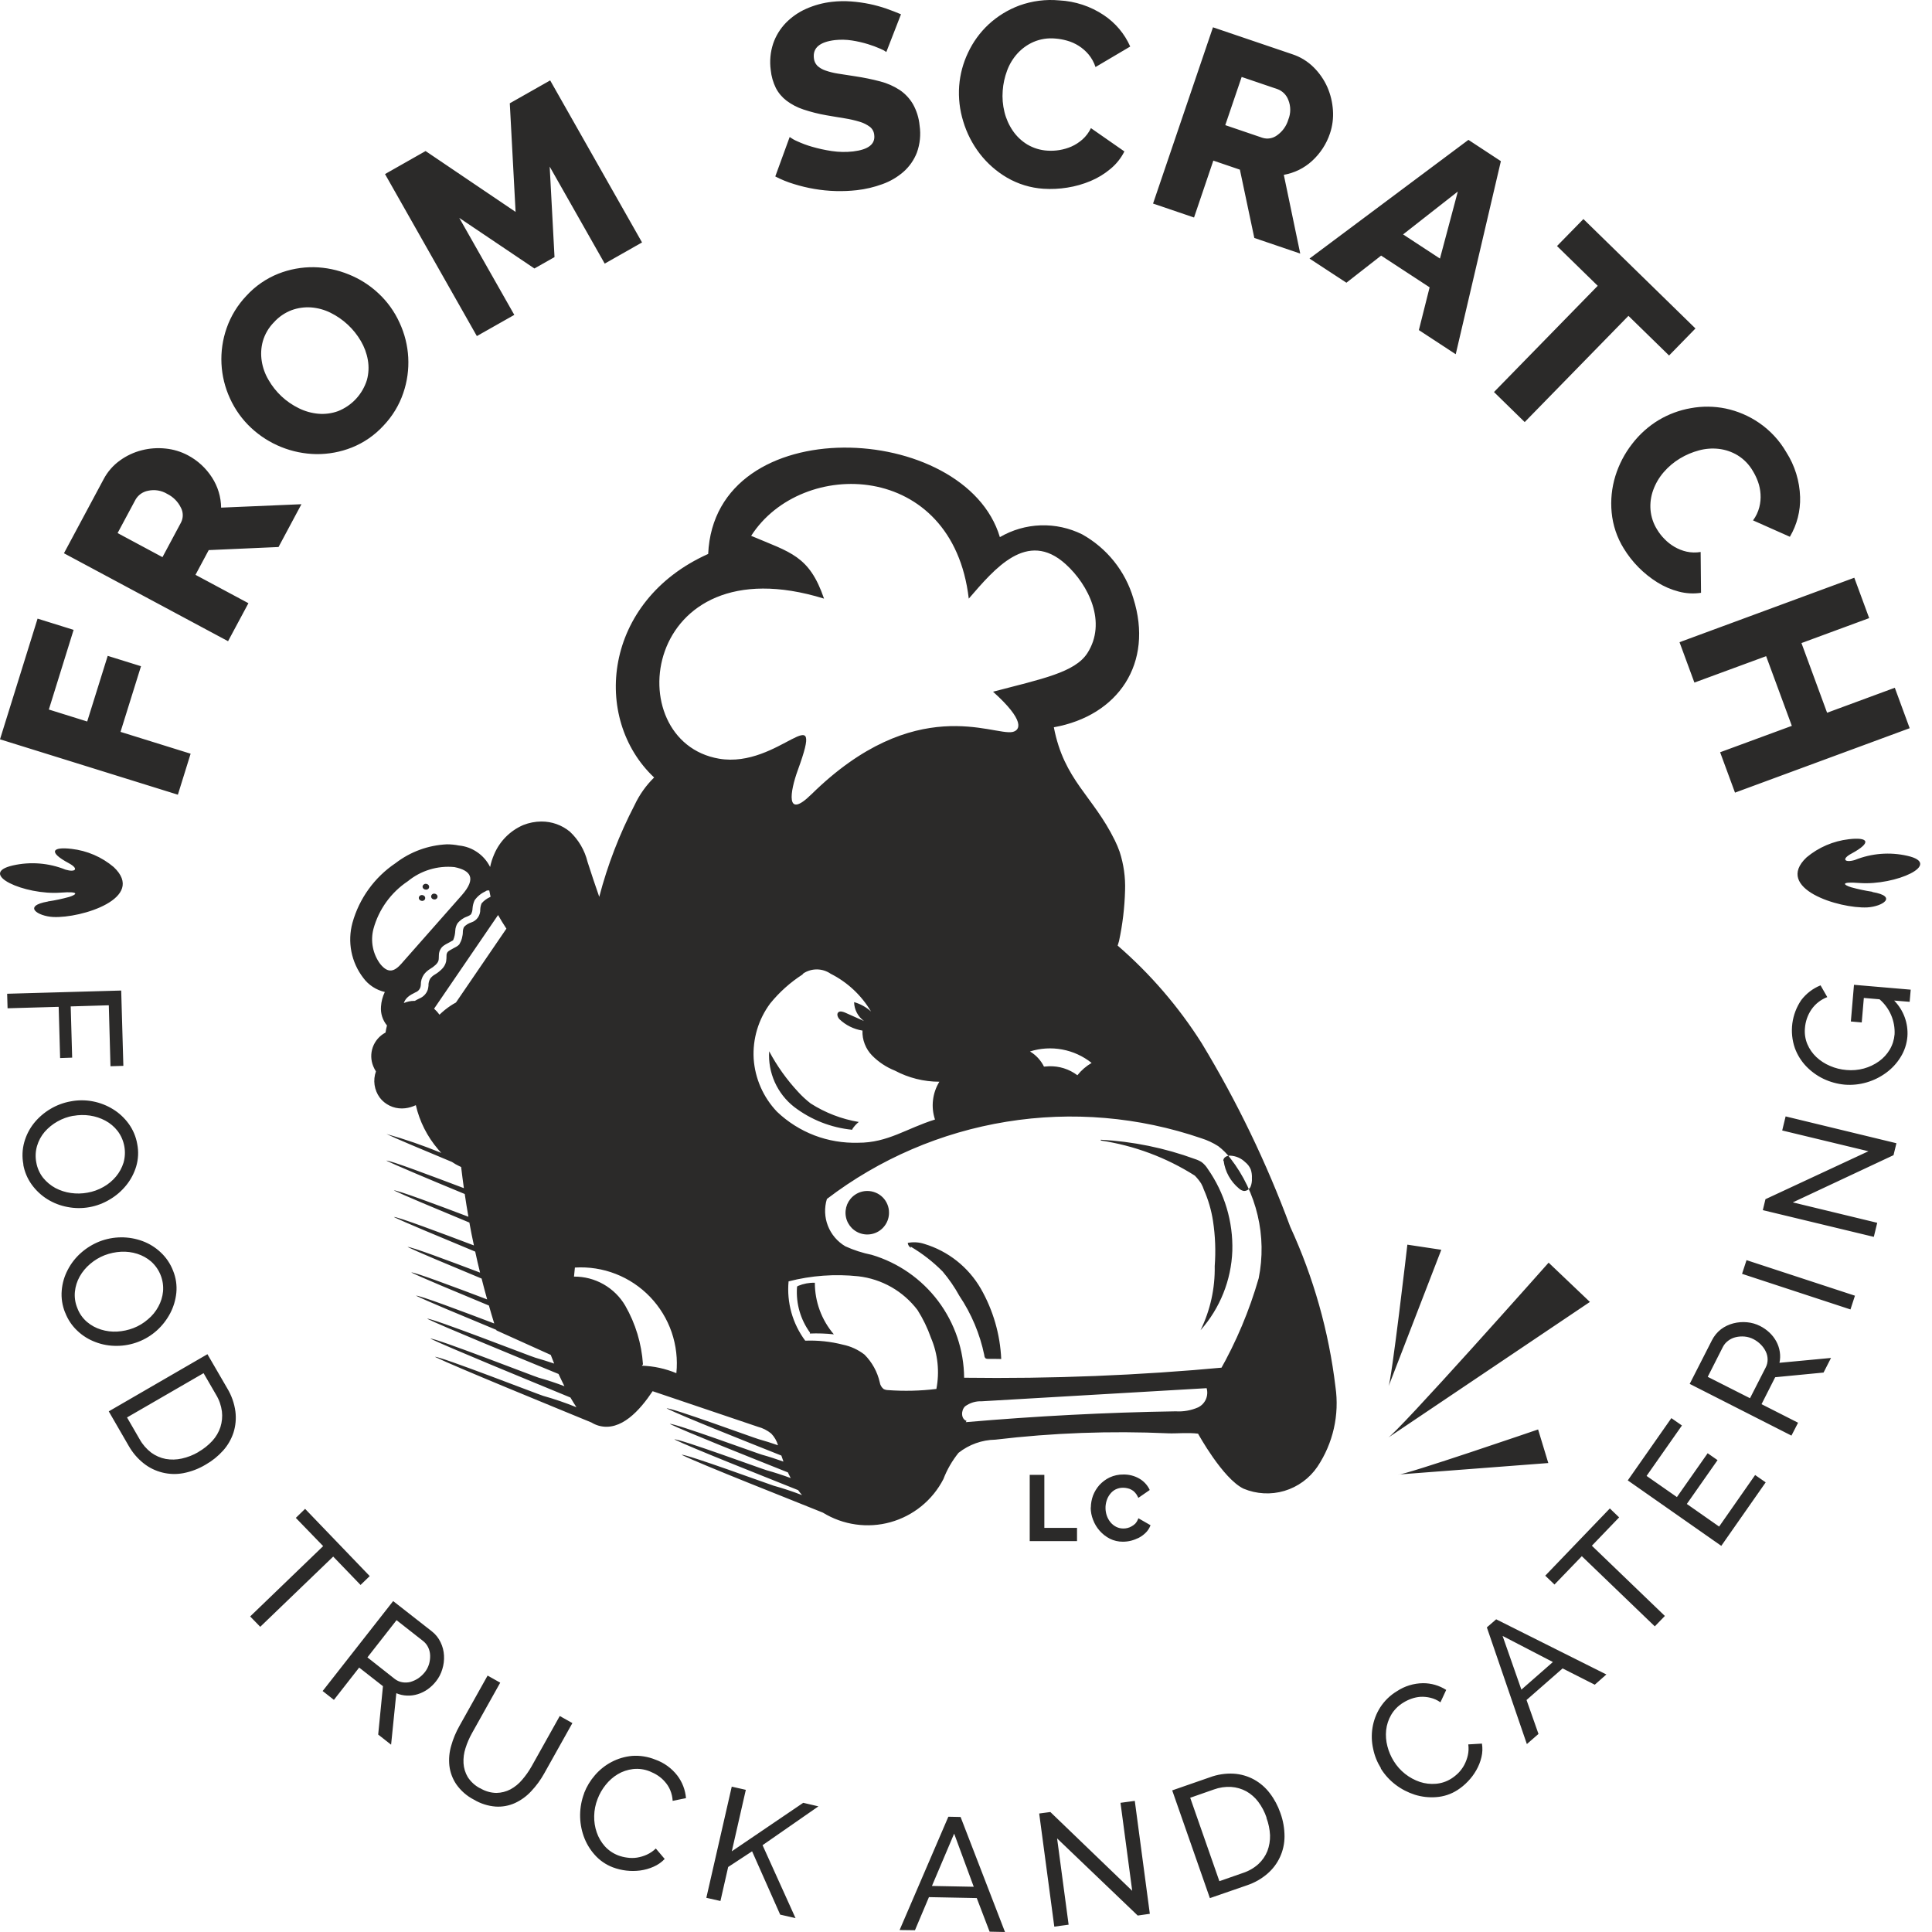 <svg width="60" height="60" viewBox="0 0 60 60" fill="none" xmlns="http://www.w3.org/2000/svg">
<path fillRule="evenodd" clipRule="evenodd" d="M20.312 24.143C18.372 22.314 18.726 18.666 21.993 17.203C22.198 12.695 29.978 13.08 31.052 16.681C31.437 16.456 31.872 16.33 32.318 16.315C32.763 16.3 33.206 16.396 33.606 16.594C34.376 17.023 34.947 17.736 35.197 18.581C35.833 20.593 34.733 22.227 32.728 22.586C33.046 24.235 33.938 24.707 34.621 26.096C34.678 26.212 34.729 26.331 34.772 26.454C34.897 26.84 34.954 27.246 34.94 27.652C34.997 27.683 34.882 27.62 34.94 27.652C34.926 28.182 34.863 28.709 34.752 29.227C34.736 29.28 34.722 29.324 34.71 29.366C35.724 30.245 36.605 31.267 37.322 32.401C38.417 34.209 39.337 36.117 40.07 38.1C40.794 39.673 41.268 41.35 41.474 43.07C41.601 43.937 41.401 44.821 40.914 45.55C40.669 45.911 40.306 46.176 39.888 46.301C39.47 46.425 39.022 46.4 38.619 46.232C37.97 45.917 37.207 44.524 37.207 44.524C36.903 44.484 36.522 44.524 36.28 44.513C34.488 44.432 32.693 44.498 30.912 44.71C30.496 44.717 30.094 44.861 29.768 45.119C29.57 45.365 29.411 45.64 29.298 45.935C29.131 46.259 28.898 46.546 28.615 46.776C28.332 47.006 28.005 47.175 27.654 47.273C27.302 47.371 26.935 47.394 26.574 47.343C26.213 47.292 25.866 47.167 25.555 46.976C24.59 46.584 21.8 45.491 21.17 45.181C21.276 45.14 23.913 46.108 24.027 46.14C24.325 46.223 24.619 46.32 24.908 46.432C24.869 46.388 24.831 46.339 24.795 46.289L24.788 46.278C23.58 45.794 21.479 44.964 20.944 44.703C21.05 44.66 23.686 45.628 23.799 45.657C24.054 45.729 24.307 45.811 24.557 45.903C24.526 45.847 24.497 45.787 24.469 45.727C23.242 45.237 21.311 44.47 20.802 44.222C20.908 44.18 23.546 45.147 23.659 45.176C23.886 45.239 24.11 45.313 24.331 45.391C24.309 45.329 24.287 45.268 24.266 45.204C23.037 44.714 21.197 43.984 20.702 43.739C20.808 43.697 23.444 44.666 23.558 44.694C23.762 44.752 23.964 44.815 24.162 44.884C24.122 44.747 24.05 44.622 23.95 44.519C23.829 44.421 23.688 44.349 23.537 44.31C22.448 43.943 21.358 43.574 20.268 43.205C19.874 43.794 19.285 44.464 18.599 44.278C18.517 44.255 18.439 44.221 18.366 44.176C17.315 43.742 14.135 42.446 13.509 42.139C13.615 42.098 16.754 43.318 16.867 43.349C17.219 43.448 17.564 43.566 17.902 43.703C17.845 43.621 17.797 43.535 17.744 43.449L17.715 43.401C16.39 42.855 13.909 41.837 13.367 41.573C13.473 41.531 16.612 42.754 16.726 42.785C16.997 42.861 17.266 42.949 17.529 43.05C17.465 42.924 17.406 42.797 17.346 42.67C15.95 42.096 13.733 41.185 13.266 40.955C13.372 40.911 16.511 42.135 16.624 42.164C16.821 42.221 17.016 42.282 17.21 42.347C17.173 42.258 17.138 42.169 17.104 42.078L15.418 41.317L15.413 41.3C14.315 40.845 13.233 40.394 12.92 40.239C12.992 40.212 14.379 40.733 15.349 41.102C15.292 40.916 15.235 40.731 15.184 40.545C14.111 40.1 13.075 39.667 12.772 39.517C12.842 39.492 14.165 39.989 15.129 40.354C15.068 40.135 15.011 39.922 14.957 39.707C13.927 39.279 12.951 38.87 12.659 38.727C12.726 38.7 13.958 39.161 14.909 39.522C14.856 39.305 14.803 39.086 14.758 38.87C13.645 38.409 12.545 37.949 12.231 37.796C12.305 37.767 13.747 38.31 14.718 38.678C14.664 38.44 14.621 38.205 14.577 37.968C13.529 37.534 12.529 37.114 12.233 36.97C12.3 36.943 13.586 37.422 14.547 37.787C14.505 37.552 14.468 37.318 14.433 37.081C13.353 36.635 12.305 36.194 12 36.045C12.072 36.017 13.437 36.533 14.406 36.899C14.375 36.68 14.348 36.462 14.321 36.243L14.307 36.236L14.287 36.226L14.275 36.22L14.262 36.215C14.184 36.178 14.108 36.135 14.037 36.086C13.108 35.699 12.27 35.348 12.002 35.217C12.581 35.38 13.149 35.576 13.706 35.805C13.671 35.77 13.638 35.731 13.603 35.69C13.267 35.296 13.03 34.827 12.914 34.322C12.81 34.371 12.699 34.404 12.585 34.418C12.551 34.422 12.517 34.424 12.483 34.424C12.35 34.425 12.218 34.396 12.099 34.337C11.979 34.279 11.874 34.194 11.794 34.088C11.709 33.972 11.654 33.837 11.633 33.695C11.612 33.554 11.627 33.409 11.675 33.274C11.643 33.223 11.616 33.171 11.593 33.116C11.514 32.927 11.509 32.715 11.577 32.523C11.646 32.33 11.784 32.169 11.964 32.072C11.968 32.072 11.969 32.068 11.973 32.068C11.984 31.994 11.999 31.92 12.018 31.847C11.882 31.683 11.815 31.473 11.832 31.26C11.842 31.103 11.882 30.949 11.951 30.807C11.682 30.746 11.444 30.59 11.281 30.368C11.097 30.128 10.971 29.85 10.913 29.554C10.855 29.258 10.866 28.952 10.945 28.661C11.156 27.902 11.631 27.244 12.285 26.805C12.745 26.451 13.301 26.248 13.88 26.221C14.005 26.221 14.129 26.233 14.251 26.258C14.456 26.277 14.653 26.349 14.822 26.466C14.992 26.582 15.129 26.74 15.221 26.925C15.249 26.789 15.292 26.657 15.347 26.53C15.52 26.122 15.844 25.797 16.251 25.622C16.43 25.551 16.62 25.514 16.812 25.513C17.136 25.511 17.449 25.622 17.698 25.828C17.968 26.08 18.158 26.405 18.246 26.764C18.362 27.128 18.484 27.489 18.61 27.852C18.868 26.864 19.236 25.909 19.707 25.003C19.857 24.682 20.064 24.391 20.317 24.143L20.312 24.143ZM26.862 43.973C27.05 44.984 26.862 45.868 26.448 45.946C26.033 46.024 25.541 45.266 25.354 44.254C25.166 43.241 25.353 42.361 25.769 42.283C26.186 42.204 26.676 42.962 26.862 43.973ZM19.936 42.413C20.303 42.425 20.665 42.504 21.005 42.645C21.049 42.215 20.998 41.781 20.858 41.371C20.717 40.962 20.488 40.589 20.189 40.276C19.889 39.964 19.525 39.72 19.122 39.563C18.719 39.405 18.286 39.339 17.854 39.365C17.845 39.458 17.837 39.552 17.826 39.646C18.147 39.643 18.463 39.725 18.743 39.884C19.021 40.042 19.255 40.271 19.417 40.548C19.737 41.105 19.925 41.728 19.968 42.37L19.933 42.415L19.936 42.413ZM29.99 44.167C32.157 43.979 34.335 43.864 36.513 43.83C36.751 43.845 36.989 43.803 37.207 43.708C37.315 43.655 37.4 43.567 37.449 43.458C37.497 43.349 37.506 43.226 37.473 43.111C35.143 43.248 32.815 43.384 30.488 43.518C30.304 43.51 30.123 43.565 29.974 43.673C29.839 43.798 29.842 44.071 30.017 44.127L29.993 44.167H29.99ZM37.877 42.58C38.394 41.67 38.801 40.702 39.09 39.697C39.22 39.05 39.209 38.384 39.057 37.742C38.906 37.1 38.619 36.498 38.214 35.977C38.107 35.833 37.978 35.705 37.835 35.596C37.672 35.492 37.496 35.409 37.311 35.351C35.367 34.684 33.288 34.507 31.26 34.836C29.231 35.164 27.314 35.988 25.68 37.235C25.596 37.508 25.607 37.802 25.711 38.069C25.815 38.335 26.005 38.559 26.252 38.705C26.514 38.824 26.789 38.913 27.072 38.97C27.896 39.215 28.619 39.719 29.136 40.406C29.652 41.094 29.935 41.928 29.942 42.787C32.658 42.823 35.373 42.715 38.077 42.462L37.877 42.584V42.58ZM34.179 35.395C35.18 35.448 36.169 35.65 37.111 35.995C37.184 36.018 37.254 36.05 37.319 36.091C37.394 36.149 37.458 36.219 37.507 36.3C38.029 37.044 38.297 37.937 38.271 38.846C38.238 39.757 37.889 40.629 37.284 41.311C37.586 40.692 37.737 40.01 37.724 39.321C37.759 38.853 37.742 38.383 37.671 37.919C37.62 37.586 37.525 37.26 37.389 36.951C37.367 36.884 37.338 36.818 37.303 36.755C37.246 36.667 37.18 36.585 37.106 36.51C36.219 35.947 35.224 35.576 34.186 35.42V35.396L34.179 35.395ZM38.001 36.048C38.045 36.385 38.216 36.693 38.478 36.91C38.521 36.951 38.575 36.978 38.634 36.987C38.678 36.987 38.72 36.973 38.756 36.949C38.793 36.925 38.822 36.89 38.839 36.85C38.871 36.768 38.885 36.681 38.879 36.594C38.885 36.499 38.872 36.405 38.842 36.315C38.804 36.227 38.745 36.15 38.669 36.09C38.546 35.97 38.383 35.899 38.211 35.89C38.16 35.887 38.109 35.898 38.065 35.925C38.043 35.937 38.024 35.955 38.011 35.977C37.997 35.998 37.99 36.023 37.99 36.049H37.999L38.001 36.048ZM27.609 37.663C27.609 37.797 27.57 37.927 27.495 38.038C27.421 38.149 27.316 38.236 27.192 38.287C27.069 38.338 26.932 38.351 26.802 38.325C26.671 38.299 26.551 38.235 26.456 38.141C26.362 38.046 26.297 37.926 26.271 37.795C26.245 37.664 26.259 37.528 26.309 37.404C26.361 37.281 26.447 37.175 26.558 37.101C26.669 37.027 26.799 36.987 26.933 36.987C27.022 36.986 27.111 37.004 27.193 37.038C27.275 37.071 27.35 37.121 27.413 37.184C27.476 37.246 27.525 37.322 27.559 37.404C27.593 37.486 27.61 37.574 27.609 37.663ZM32.419 33.125C32.473 33.119 32.521 33.116 32.573 33.114C32.892 33.102 33.205 33.201 33.459 33.393C33.581 33.239 33.731 33.11 33.901 33.01C33.635 32.798 33.322 32.655 32.988 32.593C32.654 32.531 32.31 32.552 31.987 32.654C32.174 32.766 32.325 32.929 32.422 33.125H32.419ZM25.199 24.669C28.414 21.506 30.851 22.856 31.444 22.732C31.689 22.679 31.843 22.382 30.84 21.482C32.36 21.082 33.381 20.885 33.769 20.284C34.381 19.33 33.812 18.171 33.097 17.522C31.896 16.434 30.886 17.669 30.086 18.591C29.585 14.295 24.89 14.197 23.328 16.641C24.547 17.159 25.134 17.253 25.591 18.591C19.917 16.836 19.171 23.023 22.332 23.562C24.204 23.88 25.652 21.517 24.775 23.922C24.539 24.569 24.381 25.475 25.199 24.668V24.669ZM33.419 25.589C33.419 25.589 33.6 25.759 33.419 25.759C33.106 25.806 32.786 25.775 32.488 25.67C32.197 25.571 31.887 25.544 31.583 25.59C31.528 25.412 31.417 25.256 31.267 25.146C31.117 25.037 30.935 24.978 30.749 24.98C30.45 24.99 30.153 25.037 29.866 25.121C28.708 25.464 29.702 25.763 30.237 25.541C30.589 25.398 30.918 25.155 31.183 25.317C31.6 25.573 31.221 25.907 30.893 26.098C30.675 26.233 30.429 26.314 30.173 26.332C29.918 26.35 29.662 26.304 29.428 26.2C29.046 26.022 28.441 26.289 27.932 26.549C27.113 26.968 24.656 27.029 26.815 28.115C27.125 28.268 27.462 28.359 27.807 28.382C28.152 28.404 28.498 28.359 28.826 28.247C31.229 28.948 32.479 27.664 30.995 27.624C28.116 27.547 30.525 26.829 31.614 27.222C32.736 27.688 32.841 27.589 33.678 26.709C34.3 30.835 25.964 32.669 25.241 27.342C24.568 27.399 23.878 26.602 24.864 26.228C25.787 26.043 25.971 25.126 26.747 24.42C27.079 24.118 27.727 24.027 28.013 23.863C28.761 23.413 29.643 23.239 30.505 23.372C31.556 23.434 32.229 23.731 32.457 24.046C32.751 24.577 33.072 25.092 33.419 25.589ZM27.721 24.602C27.819 24.601 27.915 24.63 27.996 24.684C28.077 24.738 28.141 24.816 28.178 24.906C28.216 24.996 28.225 25.095 28.206 25.191C28.187 25.287 28.14 25.375 28.072 25.444C28.002 25.513 27.915 25.56 27.819 25.579C27.723 25.598 27.623 25.589 27.533 25.551C27.442 25.514 27.366 25.45 27.311 25.369C27.257 25.288 27.228 25.192 27.228 25.095C27.229 24.964 27.281 24.839 27.373 24.747C27.466 24.654 27.591 24.602 27.721 24.602ZM31.09 23.868C31.187 23.868 31.283 23.896 31.364 23.951C31.445 24.005 31.509 24.082 31.546 24.172C31.584 24.262 31.593 24.362 31.574 24.458C31.555 24.553 31.509 24.641 31.439 24.71C31.37 24.779 31.283 24.826 31.187 24.846C31.091 24.864 30.991 24.855 30.901 24.817C30.811 24.78 30.733 24.716 30.68 24.635C30.625 24.554 30.596 24.458 30.596 24.361C30.597 24.23 30.649 24.105 30.742 24.013C30.834 23.92 30.959 23.868 31.09 23.868ZM29.735 34.637C29.737 34.64 29.739 34.642 29.741 34.645C29.744 34.648 29.746 34.651 29.748 34.655C29.744 34.655 29.734 34.636 29.734 34.636L29.735 34.637ZM31.175 32.917C31.343 32.916 31.51 32.946 31.668 33.005C31.774 33.05 31.867 33.121 31.938 33.212C32.009 33.303 32.056 33.411 32.074 33.525C32.088 33.592 32.079 33.663 32.047 33.724C32.032 33.752 32.009 33.774 31.982 33.791C31.956 33.808 31.925 33.818 31.893 33.819H31.879C31.985 33.887 32.107 33.989 32.074 34.111C32.04 34.234 31.888 34.263 31.766 34.271C31.146 34.263 30.531 34.387 29.963 34.636C29.919 34.661 29.871 34.676 29.821 34.681C29.806 34.682 29.792 34.68 29.778 34.674C29.765 34.667 29.753 34.658 29.744 34.647C29.687 34.5 29.66 34.344 29.666 34.187C29.671 34.03 29.71 33.875 29.778 33.733L29.788 33.716C30.02 33.441 30.303 33.214 30.622 33.049C30.792 32.959 30.982 32.915 31.175 32.918V32.917ZM34.685 33.255C34.902 33.255 35.114 33.317 35.298 33.432C35.446 33.53 35.569 33.661 35.657 33.815C35.745 33.969 35.795 34.142 35.805 34.319C35.392 34.239 34.975 34.188 34.556 34.165C34.277 34.146 33.998 34.123 33.719 34.123H33.632L33.606 34.1C33.65 33.928 33.734 33.77 33.851 33.636C33.968 33.503 34.115 33.399 34.28 33.332C34.409 33.281 34.547 33.255 34.686 33.256L34.685 33.255ZM30.842 33.601C31.084 33.554 31.336 33.583 31.561 33.684C31.603 33.709 31.651 33.723 31.7 33.725C31.749 33.72 31.799 33.676 31.785 33.628C31.778 33.607 31.764 33.587 31.745 33.574C31.693 33.54 31.637 33.515 31.576 33.498C31.394 33.447 31.202 33.444 31.019 33.492C30.953 33.502 30.894 33.537 30.852 33.589L30.841 33.599L30.842 33.601ZM24.929 30.26C24.547 30.505 24.207 30.809 23.921 31.161C23.552 31.656 23.37 32.266 23.406 32.882C23.449 33.498 23.705 34.079 24.131 34.526C24.466 34.845 24.861 35.095 25.294 35.261C25.726 35.426 26.188 35.502 26.651 35.489C27.574 35.492 28.153 35.042 29.037 34.768C28.973 34.574 28.951 34.37 28.975 34.167C28.998 33.964 29.066 33.768 29.173 33.594C28.69 33.594 28.215 33.475 27.789 33.248C27.524 33.142 27.284 32.983 27.084 32.78C26.984 32.678 26.906 32.556 26.855 32.423C26.803 32.29 26.779 32.149 26.785 32.006C26.513 31.963 26.261 31.837 26.063 31.646C26.016 31.589 25.98 31.497 26.029 31.444C26.077 31.39 26.169 31.416 26.237 31.444C26.436 31.534 26.635 31.621 26.832 31.709C26.739 31.641 26.663 31.554 26.61 31.452C26.556 31.35 26.527 31.237 26.525 31.122C26.72 31.177 26.9 31.276 27.05 31.413C26.753 30.91 26.318 30.503 25.796 30.24C25.673 30.155 25.527 30.109 25.378 30.106C25.228 30.104 25.081 30.145 24.955 30.226L24.926 30.253L24.929 30.26ZM26.47 35.086C25.812 35.023 25.185 34.776 24.66 34.374C24.401 34.171 24.196 33.907 24.061 33.607C23.926 33.306 23.866 32.977 23.887 32.648C24.131 33.107 24.435 33.532 24.789 33.912C24.907 34.042 25.037 34.161 25.176 34.269C25.63 34.559 26.138 34.755 26.67 34.844C26.591 34.907 26.522 34.983 26.468 35.068L26.47 35.086ZM28.884 32.704C28.737 32.708 28.59 32.68 28.456 32.619C28.322 32.558 28.204 32.468 28.11 32.355C28.018 32.24 27.954 32.106 27.923 31.962C27.891 31.819 27.893 31.67 27.929 31.527C29.029 31.665 30.145 31.564 31.204 31.233C32.2 30.943 33.169 30.566 34.1 30.106C34.157 30.081 34.115 30.059 34.175 30.066C34.363 30.138 34.54 30.238 34.702 30.359C35.368 30.95 35.86 31.71 36.127 32.559C36.197 32.74 36.233 32.933 36.234 33.127C36.233 33.223 36.207 33.319 36.159 33.403C36.111 33.487 36.041 33.557 35.958 33.607C35.825 33.359 35.627 33.152 35.383 33.011C35.14 32.869 34.861 32.798 34.58 32.806C34.649 32.299 34.387 31.798 34.402 31.287C34.239 31.572 34.09 31.866 33.958 32.166C33.993 31.973 34.029 31.78 34.064 31.586C34.078 31.494 34.068 31.366 33.977 31.36C33.877 31.688 33.673 31.737 33.596 32.07C32.138 31.845 30.647 32.063 29.316 32.698C29.175 32.746 29.026 32.764 28.879 32.751H28.859L28.876 32.702L28.884 32.704ZM26.594 29.235C26.849 29.527 27.16 29.765 27.51 29.933C27.616 29.989 27.759 30.062 27.868 30.109C28.229 30.239 28.613 30.294 28.995 30.269C29.36 30.291 29.725 30.226 30.06 30.081C29.522 30.061 28.987 30.004 28.457 29.908C27.925 29.813 27.416 29.619 26.957 29.336C26.855 29.254 26.734 29.201 26.605 29.181C26.605 29.197 26.599 29.213 26.599 29.228V29.233L26.594 29.235ZM28.284 38.716C28.645 38.929 28.978 39.188 29.273 39.486C29.472 39.721 29.647 39.975 29.795 40.245C30.17 40.803 30.433 41.43 30.569 42.089C30.568 42.106 30.572 42.123 30.578 42.139C30.584 42.155 30.594 42.17 30.606 42.183C30.63 42.198 30.658 42.204 30.686 42.201C30.822 42.201 30.958 42.201 31.094 42.205C31.06 41.438 30.842 40.689 30.461 40.022C30.074 39.351 29.445 38.853 28.703 38.63C28.538 38.576 28.362 38.566 28.191 38.599C28.194 38.631 28.204 38.661 28.222 38.688C28.239 38.715 28.263 38.738 28.29 38.754L28.281 38.717L28.284 38.716ZM38.626 42.252C39.226 41.454 39.612 40.515 39.746 39.526C40.068 39.844 40.293 40.245 40.399 40.685C40.58 41.137 40.69 41.615 40.724 42.101C40.732 42.175 40.726 42.251 40.704 42.322C40.683 42.394 40.647 42.461 40.6 42.518C40.492 42.599 40.359 42.641 40.225 42.635C39.782 42.667 39.337 42.661 38.895 42.618C38.792 42.617 38.692 42.582 38.613 42.516C38.545 42.441 38.557 42.286 38.657 42.265L38.624 42.253L38.626 42.252ZM29.079 43.141C29.184 42.606 29.126 42.051 28.913 41.55C28.806 41.246 28.666 40.955 28.494 40.684C28.273 40.394 27.997 40.151 27.681 39.971C27.364 39.791 27.015 39.677 26.653 39.636C25.928 39.559 25.196 39.612 24.49 39.794C24.429 40.451 24.613 41.108 25.007 41.636C25.401 41.621 25.795 41.662 26.177 41.76C26.422 41.81 26.651 41.916 26.848 42.069C27.084 42.306 27.248 42.604 27.322 42.93C27.334 43.012 27.377 43.086 27.441 43.137C27.483 43.159 27.53 43.17 27.578 43.171C28.078 43.208 28.58 43.196 29.078 43.135C29.082 43.057 29.088 42.976 29.091 42.897L29.078 43.135L29.079 43.141ZM25.155 41.385C24.861 40.981 24.718 40.486 24.751 39.987C24.751 39.975 24.753 39.963 24.758 39.953C24.767 39.944 24.778 39.937 24.79 39.933C24.953 39.865 25.13 39.832 25.306 39.837C25.305 40.424 25.514 40.992 25.896 41.439C25.648 41.412 25.399 41.404 25.149 41.414L25.155 41.385ZM38.862 42.31C39.361 41.678 39.697 40.933 39.841 40.141C39.918 40.274 39.986 40.412 40.046 40.553C40.065 40.589 40.078 40.627 40.085 40.667C40.086 40.72 40.076 40.772 40.055 40.821C39.886 41.324 39.665 41.807 39.395 42.264C39.372 42.308 39.339 42.347 39.298 42.375C39.265 42.39 39.228 42.398 39.192 42.397C39.069 42.402 38.946 42.373 38.837 42.314L38.861 42.31H38.862ZM43.084 44.666C43.361 44.548 48.094 39.213 48.094 39.213L49.376 40.433L43.084 44.666ZM43.428 45.794C43.615 45.815 47.767 44.393 47.767 44.393L48.084 45.436L43.431 45.792L43.428 45.794ZM43.115 43.075C43.214 42.92 43.707 38.654 43.707 38.654L44.761 38.813L43.115 43.075ZM33.877 46.818C33.878 46.691 33.901 46.566 33.944 46.448C33.99 46.328 34.057 46.217 34.142 46.12C34.233 46.022 34.34 45.941 34.461 45.883C34.595 45.821 34.741 45.79 34.889 45.792C35.062 45.789 35.233 45.833 35.382 45.919C35.516 45.996 35.624 46.11 35.694 46.247L35.705 46.274L35.352 46.518L35.334 46.48C35.312 46.432 35.282 46.387 35.245 46.348C35.214 46.313 35.176 46.284 35.134 46.263C35.095 46.241 35.053 46.226 35.009 46.218C34.966 46.208 34.922 46.203 34.878 46.203C34.796 46.202 34.715 46.221 34.642 46.257C34.576 46.292 34.519 46.34 34.474 46.4C34.426 46.46 34.391 46.529 34.368 46.602C34.319 46.755 34.321 46.919 34.373 47.071C34.399 47.145 34.437 47.214 34.486 47.274C34.534 47.333 34.594 47.381 34.661 47.416C34.73 47.451 34.805 47.469 34.882 47.469C34.926 47.47 34.971 47.465 35.014 47.454C35.06 47.443 35.104 47.426 35.144 47.401C35.186 47.378 35.225 47.35 35.259 47.316C35.293 47.278 35.32 47.235 35.339 47.188L35.354 47.151L35.73 47.367L35.72 47.394C35.688 47.474 35.638 47.546 35.576 47.605C35.515 47.665 35.446 47.715 35.371 47.755C35.293 47.794 35.21 47.826 35.125 47.848C35.042 47.869 34.956 47.879 34.871 47.879C34.73 47.88 34.592 47.848 34.467 47.786C34.227 47.662 34.042 47.453 33.947 47.201C33.898 47.079 33.873 46.948 33.873 46.816L33.877 46.818ZM32.433 47.45H33.448V47.861H31.979V45.803H32.433V47.45ZM1.488 27.995C1.711 27.962 1.931 27.915 2.149 27.855C2.396 27.776 2.48 27.677 1.889 27.721C0.764 27.808 -0.728 27.131 0.404 26.876C0.947 26.754 1.516 26.799 2.033 27.007C2.345 27.1 2.463 26.982 2.134 26.806C1.485 26.458 1.623 26.291 2.223 26.363C2.705 26.418 3.16 26.614 3.53 26.926C4.555 27.89 2.526 28.522 1.649 28.478C1.172 28.453 0.688 28.137 1.487 27.998L1.488 27.995ZM58.147 27.695C57.925 27.661 57.705 27.615 57.488 27.555C57.239 27.476 57.153 27.376 57.745 27.422C58.87 27.507 60.362 26.831 59.23 26.577C58.688 26.454 58.12 26.5 57.604 26.708C57.291 26.801 57.173 26.682 57.503 26.507C58.149 26.158 58.014 25.992 57.416 26.063C56.933 26.119 56.477 26.315 56.104 26.627C55.083 27.592 57.112 28.222 57.99 28.18C58.464 28.154 58.949 27.839 58.149 27.703L58.147 27.695ZM5.524 24.68L0 22.96L1.167 19.212L2.286 19.561L1.517 22.035L2.708 22.407L3.345 20.368L4.379 20.69L3.743 22.729L5.92 23.407L5.523 24.683L5.524 24.68ZM7.084 19.914L1.986 17.182L3.217 14.884C3.338 14.653 3.512 14.453 3.724 14.301C3.928 14.153 4.158 14.045 4.403 13.983C4.644 13.921 4.894 13.904 5.142 13.93C5.384 13.954 5.619 14.025 5.834 14.139C6.139 14.3 6.397 14.538 6.584 14.829C6.765 15.108 6.863 15.433 6.867 15.765L9.361 15.659L8.65 16.988L6.482 17.084L6.071 17.852L7.715 18.733L7.084 19.91L7.084 19.914ZM5.044 17.306L5.621 16.228C5.658 16.156 5.677 16.076 5.676 15.995C5.675 15.914 5.655 15.834 5.616 15.763C5.526 15.578 5.376 15.429 5.192 15.338C5.014 15.23 4.8 15.196 4.597 15.241C4.517 15.256 4.441 15.289 4.374 15.335C4.307 15.383 4.251 15.444 4.21 15.514L3.652 16.555L5.045 17.302L5.044 17.306ZM11.911 13.217C11.637 13.516 11.3 13.749 10.924 13.899C10.573 14.038 10.198 14.107 9.82 14.103C9.069 14.09 8.348 13.8 7.798 13.287C7.522 13.029 7.3 12.72 7.144 12.377C6.826 11.69 6.788 10.906 7.038 10.191C7.169 9.814 7.38 9.471 7.655 9.183C7.929 8.884 8.266 8.651 8.642 8.501C8.993 8.362 9.369 8.293 9.747 8.298C10.119 8.305 10.487 8.382 10.832 8.523C11.173 8.66 11.486 8.859 11.754 9.111C12.03 9.368 12.252 9.677 12.408 10.021C12.728 10.707 12.77 11.49 12.524 12.206C12.396 12.584 12.186 12.928 11.911 13.217ZM8.741 12.307C8.901 12.457 9.083 12.582 9.28 12.678C9.469 12.772 9.674 12.83 9.885 12.849C10.092 12.867 10.301 12.84 10.497 12.769C10.709 12.685 10.901 12.555 11.056 12.387C11.211 12.22 11.327 12.019 11.395 11.801C11.45 11.599 11.46 11.387 11.424 11.181C11.388 10.973 11.314 10.773 11.207 10.591C10.986 10.212 10.658 9.907 10.265 9.713C10.076 9.619 9.871 9.563 9.66 9.547C9.455 9.533 9.248 9.562 9.055 9.633C8.846 9.713 8.658 9.841 8.508 10.008C8.346 10.172 8.227 10.374 8.163 10.595C8.107 10.796 8.096 11.005 8.128 11.211C8.16 11.419 8.232 11.619 8.34 11.8C8.448 11.988 8.583 12.159 8.741 12.307H8.741ZM18.779 8.185L17.071 5.174L17.221 7.984L16.597 8.338L14.263 6.767L15.972 9.779L14.809 10.437L11.957 5.406L13.217 4.691L16.012 6.581L15.832 3.208L17.086 2.497L19.939 7.529L18.776 8.189L18.779 8.185ZM27.526 1.615C27.468 1.573 27.406 1.54 27.34 1.514C27.215 1.458 27.086 1.411 26.955 1.371C26.792 1.321 26.626 1.283 26.458 1.257C26.284 1.23 26.107 1.226 25.931 1.245C25.457 1.301 25.237 1.488 25.276 1.807C25.283 1.895 25.321 1.977 25.382 2.041C25.453 2.107 25.538 2.157 25.63 2.188C25.757 2.233 25.889 2.265 26.022 2.286C26.181 2.312 26.359 2.339 26.564 2.37C26.825 2.409 27.084 2.462 27.338 2.529C27.552 2.584 27.755 2.674 27.94 2.794C28.109 2.908 28.25 3.058 28.353 3.234C28.467 3.439 28.538 3.665 28.559 3.899C28.601 4.182 28.572 4.471 28.474 4.741C28.384 4.971 28.241 5.176 28.055 5.339C27.863 5.505 27.642 5.634 27.403 5.719C27.148 5.812 26.883 5.875 26.613 5.906C26.174 5.955 25.73 5.943 25.294 5.868C25.079 5.832 24.866 5.781 24.658 5.716C24.457 5.656 24.263 5.577 24.077 5.48L24.524 4.255C24.595 4.306 24.672 4.35 24.752 4.384C24.903 4.454 25.059 4.512 25.22 4.558C25.42 4.616 25.624 4.66 25.83 4.691C26.05 4.724 26.274 4.728 26.496 4.703C26.965 4.647 27.186 4.478 27.15 4.192C27.146 4.143 27.132 4.094 27.109 4.051C27.085 4.007 27.053 3.968 27.014 3.938C26.919 3.868 26.813 3.815 26.7 3.782C26.55 3.736 26.396 3.701 26.24 3.676C26.064 3.649 25.874 3.615 25.666 3.58C25.422 3.538 25.182 3.477 24.948 3.399C24.761 3.337 24.585 3.246 24.428 3.128C24.289 3.022 24.175 2.888 24.095 2.733C24.009 2.558 23.955 2.37 23.936 2.176C23.898 1.901 23.924 1.619 24.011 1.355C24.093 1.115 24.227 0.896 24.403 0.713C24.584 0.528 24.799 0.378 25.035 0.274C25.289 0.161 25.558 0.088 25.834 0.057C26.033 0.034 26.233 0.03 26.433 0.045C26.626 0.059 26.818 0.086 27.008 0.125C27.184 0.162 27.358 0.21 27.529 0.269C27.691 0.326 27.843 0.385 27.981 0.444L27.527 1.611L27.526 1.615ZM29.789 2.66C29.816 2.306 29.909 1.96 30.062 1.639C30.216 1.308 30.432 1.01 30.699 0.76C30.977 0.503 31.302 0.303 31.657 0.171C32.053 0.028 32.476 -0.027 32.895 0.012C33.389 0.037 33.867 0.194 34.278 0.469C34.639 0.709 34.925 1.048 35.1 1.445L34.022 2.082C33.975 1.937 33.9 1.802 33.803 1.686C33.628 1.481 33.396 1.333 33.137 1.262C33.018 1.228 32.897 1.206 32.774 1.197C32.542 1.175 32.309 1.211 32.095 1.303C31.904 1.387 31.733 1.511 31.593 1.666C31.454 1.821 31.346 2.001 31.275 2.196C31.201 2.395 31.155 2.603 31.14 2.815C31.122 3.039 31.141 3.263 31.195 3.481C31.246 3.69 31.335 3.887 31.456 4.064C31.574 4.236 31.728 4.381 31.906 4.489C32.095 4.6 32.307 4.665 32.525 4.678C32.782 4.696 33.039 4.653 33.275 4.551C33.399 4.496 33.513 4.421 33.615 4.332C33.726 4.233 33.816 4.113 33.88 3.979L34.919 4.703C34.815 4.911 34.669 5.094 34.49 5.242C34.304 5.399 34.095 5.527 33.87 5.621C33.637 5.719 33.393 5.788 33.143 5.827C32.899 5.866 32.652 5.878 32.405 5.862C32.007 5.836 31.62 5.718 31.275 5.518C30.947 5.326 30.659 5.073 30.427 4.772C30.196 4.471 30.023 4.132 29.914 3.769C29.803 3.412 29.761 3.038 29.788 2.665L29.789 2.66ZM35.808 6.325L37.67 0.848L40.139 1.686C40.387 1.768 40.613 1.907 40.798 2.091C40.977 2.269 41.121 2.478 41.223 2.708C41.322 2.936 41.38 3.18 41.396 3.429C41.412 3.671 41.381 3.914 41.303 4.145C41.194 4.472 41.002 4.765 40.747 4.998C40.625 5.11 40.487 5.204 40.339 5.277C40.19 5.349 40.032 5.401 39.87 5.43L40.38 7.875L38.954 7.39L38.506 5.269L37.681 4.988L37.082 6.755L35.816 6.324L35.808 6.325ZM38.048 3.885L39.206 4.279C39.283 4.304 39.365 4.309 39.445 4.295C39.525 4.281 39.6 4.248 39.665 4.199C39.832 4.08 39.954 3.908 40.011 3.711C40.089 3.517 40.089 3.301 40.011 3.107C39.983 3.031 39.939 2.961 39.882 2.903C39.824 2.844 39.755 2.799 39.679 2.77L38.561 2.39L38.052 3.886L38.048 3.885ZM45.604 4.344L46.611 5.005L45.209 11.001L44.064 10.251L44.398 8.923L42.892 7.938L41.814 8.78L40.668 8.03L45.6 4.346L45.604 4.344ZM44.719 8.03L45.274 5.948L43.574 7.28L44.719 8.03ZM51.832 11.038L50.573 9.809L47.351 13.108L46.397 12.175L49.619 8.876L48.354 7.641L49.174 6.803L52.654 10.201L51.835 11.04L51.832 11.038ZM51.514 13.045C51.819 12.863 52.155 12.738 52.505 12.677C52.864 12.61 53.233 12.614 53.591 12.687C53.961 12.765 54.313 12.915 54.626 13.129C54.974 13.367 55.264 13.679 55.475 14.044C55.741 14.46 55.889 14.941 55.904 15.435C55.917 15.869 55.807 16.297 55.586 16.67L54.442 16.161C54.533 16.039 54.599 15.9 54.637 15.752C54.671 15.619 54.684 15.482 54.675 15.345C54.667 15.214 54.641 15.086 54.597 14.963C54.555 14.847 54.502 14.735 54.438 14.63C54.322 14.428 54.158 14.259 53.96 14.138C53.782 14.031 53.583 13.964 53.377 13.94C53.17 13.917 52.961 13.933 52.76 13.988C52.555 14.043 52.358 14.126 52.176 14.236C51.984 14.351 51.812 14.496 51.666 14.666C51.525 14.829 51.415 15.017 51.342 15.219C51.27 15.415 51.242 15.623 51.258 15.831C51.276 16.049 51.346 16.259 51.462 16.444C51.527 16.552 51.604 16.651 51.692 16.739C51.783 16.834 51.887 16.915 52.001 16.982C52.118 17.05 52.244 17.101 52.376 17.131C52.52 17.163 52.669 17.167 52.815 17.142L52.827 18.41C52.597 18.445 52.363 18.432 52.138 18.373C51.902 18.312 51.676 18.215 51.47 18.086C51.045 17.82 50.687 17.459 50.426 17.031C50.216 16.692 50.088 16.309 50.051 15.912C50.015 15.532 50.054 15.15 50.166 14.785C50.278 14.423 50.454 14.085 50.687 13.786C50.914 13.489 51.195 13.237 51.516 13.043L51.514 13.045ZM59.309 22.614L53.882 24.616L53.42 23.362L55.647 22.542L54.849 20.378L52.621 21.198L52.159 19.944L57.587 17.942L58.049 19.196L55.946 19.971L56.742 22.135L58.845 21.359L59.306 22.613L59.309 22.614ZM0.222 30.862L3.764 30.762L3.831 33.101L3.431 33.113L3.379 31.22L2.196 31.255L2.241 32.846L1.867 32.859L1.822 31.268L0.235 31.313L0.222 30.862H0.222ZM0.727 36.165C0.681 35.934 0.691 35.695 0.754 35.469C0.815 35.253 0.918 35.052 1.058 34.877C1.199 34.703 1.371 34.555 1.564 34.44C1.758 34.324 1.972 34.244 2.195 34.204C2.422 34.16 2.657 34.16 2.884 34.204C3.107 34.247 3.319 34.33 3.512 34.449C3.702 34.566 3.866 34.72 3.997 34.9C4.132 35.087 4.223 35.302 4.262 35.53C4.308 35.761 4.296 36.001 4.229 36.227C4.164 36.441 4.058 36.641 3.917 36.814C3.775 36.989 3.603 37.137 3.409 37.251C3.015 37.489 2.547 37.573 2.095 37.484C1.873 37.443 1.661 37.361 1.47 37.242C1.282 37.125 1.118 36.971 0.987 36.791C0.852 36.605 0.762 36.39 0.722 36.164L0.727 36.165ZM2.279 34.651C2.104 34.681 1.936 34.742 1.782 34.83C1.632 34.914 1.499 35.023 1.386 35.152C1.278 35.279 1.198 35.427 1.151 35.587C1.102 35.752 1.094 35.927 1.126 36.096C1.156 36.272 1.229 36.437 1.338 36.577C1.444 36.707 1.573 36.815 1.72 36.895C1.871 36.974 2.034 37.027 2.203 37.05C2.373 37.074 2.545 37.071 2.714 37.04C2.889 37.01 3.057 36.95 3.211 36.862C3.361 36.779 3.494 36.668 3.603 36.537C3.709 36.41 3.788 36.263 3.837 36.106C3.884 35.938 3.892 35.764 3.86 35.593C3.828 35.422 3.757 35.261 3.652 35.123C3.55 34.992 3.421 34.883 3.274 34.804C3.124 34.723 2.961 34.67 2.793 34.645C2.622 34.62 2.447 34.623 2.277 34.654L2.279 34.651ZM2.023 40.766C1.934 40.547 1.897 40.312 1.917 40.077C1.935 39.854 1.998 39.638 2.102 39.44C2.205 39.239 2.345 39.059 2.514 38.91C2.684 38.759 2.879 38.639 3.09 38.555C3.521 38.388 3.998 38.384 4.431 38.545C4.641 38.623 4.832 38.743 4.994 38.897C5.162 39.054 5.292 39.248 5.375 39.463C5.464 39.681 5.499 39.917 5.476 40.151C5.453 40.374 5.388 40.591 5.284 40.788C5.178 40.988 5.039 41.168 4.871 41.319C4.704 41.469 4.511 41.588 4.302 41.669C4.086 41.753 3.856 41.797 3.624 41.797C3.399 41.799 3.175 41.76 2.965 41.679C2.757 41.602 2.567 41.484 2.405 41.331C2.237 41.174 2.107 40.981 2.025 40.766H2.023ZM3.254 38.98C3.089 39.044 2.935 39.137 2.8 39.252C2.669 39.363 2.558 39.495 2.474 39.645C2.393 39.79 2.342 39.951 2.326 40.116C2.309 40.288 2.335 40.462 2.401 40.622C2.462 40.788 2.566 40.937 2.701 41.053C2.828 41.161 2.976 41.242 3.137 41.291C3.3 41.342 3.47 41.363 3.641 41.353C3.812 41.343 3.981 41.307 4.141 41.246C4.307 41.182 4.46 41.09 4.594 40.973C4.726 40.864 4.836 40.73 4.917 40.579C4.997 40.434 5.047 40.274 5.063 40.109C5.078 39.936 5.053 39.762 4.989 39.601C4.925 39.439 4.824 39.295 4.695 39.179C4.569 39.07 4.422 38.989 4.263 38.938C4.101 38.887 3.931 38.865 3.761 38.874C3.588 38.883 3.417 38.919 3.255 38.98H3.254ZM3.376 43.832L6.442 42.056L7.058 43.117C7.191 43.337 7.277 43.581 7.311 43.836C7.338 44.055 7.318 44.278 7.252 44.488C7.184 44.696 7.074 44.887 6.928 45.05C6.772 45.223 6.59 45.37 6.387 45.485C6.174 45.613 5.94 45.703 5.695 45.75C5.479 45.791 5.257 45.784 5.043 45.731C4.829 45.678 4.63 45.581 4.458 45.443C4.269 45.293 4.112 45.107 3.993 44.896L3.378 43.832H3.376ZM6.159 45.093C6.321 45.001 6.468 44.884 6.595 44.747C6.708 44.623 6.794 44.477 6.846 44.318C6.895 44.162 6.911 43.996 6.892 43.834C6.868 43.651 6.807 43.475 6.712 43.318L6.322 42.645L3.945 44.02L4.336 44.696C4.426 44.858 4.55 45.001 4.698 45.114C4.832 45.211 4.984 45.278 5.147 45.309C5.312 45.338 5.481 45.334 5.645 45.297C5.826 45.257 5.999 45.19 6.159 45.096L6.159 45.093ZM11.197 49.222L10.348 48.341L8.082 50.522L7.769 50.2L10.036 48.016L9.187 47.139L9.475 46.859L11.482 48.947L11.194 49.225L11.197 49.222ZM10.023 52.513L12.21 49.723L13.404 50.657C13.524 50.749 13.619 50.867 13.683 51.003C13.746 51.132 13.782 51.273 13.789 51.416C13.797 51.559 13.779 51.702 13.736 51.839C13.696 51.974 13.631 52.101 13.544 52.211C13.47 52.307 13.382 52.391 13.283 52.462C13.188 52.529 13.083 52.581 12.972 52.615C12.865 52.648 12.752 52.663 12.639 52.658C12.525 52.654 12.413 52.629 12.308 52.584L12.146 54.183L11.745 53.868L11.893 52.366L11.154 51.788L10.37 52.791L10.016 52.513H10.023ZM11.41 51.471L12.253 52.136C12.322 52.191 12.402 52.228 12.489 52.243C12.572 52.258 12.657 52.255 12.739 52.236C12.826 52.211 12.908 52.174 12.983 52.126C13.062 52.072 13.132 52.008 13.191 51.934C13.251 51.859 13.296 51.772 13.324 51.68C13.35 51.591 13.361 51.5 13.358 51.408C13.355 51.321 13.334 51.235 13.296 51.157C13.259 51.08 13.204 51.013 13.137 50.961L12.315 50.316L11.407 51.476L11.41 51.471ZM14.909 55.533C15.063 55.627 15.238 55.678 15.417 55.681C15.57 55.678 15.719 55.64 15.855 55.569C15.994 55.493 16.118 55.391 16.219 55.269C16.329 55.141 16.426 55.003 16.509 54.856L17.384 53.292L17.776 53.512L16.901 55.076C16.79 55.276 16.654 55.462 16.496 55.629C16.354 55.783 16.182 55.908 15.991 55.996C15.804 56.08 15.599 56.118 15.394 56.105C15.155 56.087 14.924 56.013 14.718 55.89C14.498 55.777 14.309 55.612 14.168 55.409C14.053 55.238 13.98 55.041 13.956 54.836C13.934 54.627 13.953 54.417 14.012 54.216C14.072 54.002 14.158 53.795 14.268 53.601L15.143 52.037L15.535 52.257L14.66 53.821C14.576 53.971 14.507 54.129 14.456 54.293C14.407 54.443 14.386 54.601 14.395 54.759C14.404 54.91 14.449 55.058 14.527 55.189C14.623 55.337 14.756 55.458 14.913 55.539L14.909 55.533ZM18.141 55.685C18.219 55.483 18.333 55.295 18.475 55.132C18.619 54.964 18.793 54.825 18.988 54.722C19.188 54.616 19.407 54.551 19.632 54.531C19.878 54.514 20.125 54.554 20.353 54.647C20.623 54.742 20.86 54.915 21.035 55.141C21.19 55.345 21.283 55.589 21.304 55.843L20.89 55.927C20.884 55.812 20.858 55.699 20.814 55.594C20.774 55.499 20.719 55.412 20.651 55.336C20.588 55.262 20.514 55.197 20.433 55.143C20.356 55.092 20.274 55.05 20.188 55.015C20.02 54.945 19.838 54.92 19.657 54.94C19.491 54.96 19.33 55.013 19.186 55.099C19.042 55.185 18.915 55.298 18.81 55.43C18.704 55.561 18.619 55.709 18.559 55.867C18.492 56.036 18.456 56.216 18.453 56.397C18.449 56.571 18.475 56.743 18.532 56.907C18.586 57.065 18.672 57.211 18.782 57.336C18.896 57.462 19.039 57.56 19.198 57.621C19.288 57.655 19.383 57.678 19.478 57.69C19.579 57.705 19.681 57.705 19.782 57.69C19.887 57.673 19.989 57.643 20.086 57.599C20.19 57.552 20.286 57.486 20.367 57.407L20.643 57.732C20.544 57.835 20.426 57.917 20.294 57.974C20.163 58.032 20.024 58.071 19.881 58.09C19.595 58.127 19.303 58.093 19.033 57.992C18.815 57.909 18.62 57.775 18.466 57.599C18.316 57.431 18.201 57.235 18.126 57.023C17.973 56.59 17.98 56.116 18.143 55.687L18.141 55.685ZM21.937 58.933L22.725 55.486L23.162 55.585L22.727 57.494L24.945 55.988L25.417 56.098L23.682 57.304L24.706 59.57L24.229 59.46L23.357 57.494L22.614 57.981L22.374 59.037L21.936 58.938L21.937 58.933ZM29.452 56.42L29.832 56.428L31.211 60L30.733 59.99L30.334 58.946L28.849 58.917L28.415 59.945L27.938 59.939L29.452 56.42ZM30.24 58.594L29.632 56.945L28.942 58.57L30.239 58.595L30.24 58.594ZM32.829 57.092L33.187 59.773L32.742 59.833L32.273 56.32L32.62 56.274L35.162 58.721L34.798 55.988L35.242 55.928L35.709 59.435L35.333 59.489L32.827 57.091L32.829 57.092ZM37.574 58.948L36.404 55.602L37.564 55.199C37.803 55.109 38.059 55.069 38.314 55.083C38.535 55.097 38.751 55.159 38.945 55.265C39.136 55.371 39.303 55.515 39.435 55.69C39.577 55.875 39.687 56.083 39.763 56.303C39.849 56.538 39.892 56.785 39.892 57.034C39.891 57.255 39.844 57.472 39.752 57.671C39.66 57.871 39.525 58.049 39.358 58.192C39.175 58.349 38.963 58.47 38.734 58.547L37.574 58.948ZM39.335 56.45C39.275 56.273 39.188 56.105 39.075 55.955C38.975 55.822 38.849 55.712 38.704 55.63C38.56 55.552 38.4 55.506 38.237 55.495C38.054 55.484 37.87 55.511 37.698 55.574L36.963 55.831L37.869 58.422L38.605 58.165C38.782 58.107 38.945 58.013 39.083 57.888C39.204 57.776 39.298 57.639 39.36 57.486C39.419 57.328 39.447 57.161 39.442 56.993C39.433 56.808 39.395 56.627 39.33 56.453L39.335 56.45ZM42.885 54.912C42.77 54.728 42.688 54.526 42.645 54.313C42.596 54.097 42.589 53.874 42.624 53.656C42.66 53.433 42.74 53.22 42.861 53.029C42.994 52.821 43.174 52.647 43.386 52.52C43.625 52.362 43.904 52.277 44.19 52.273C44.446 52.271 44.698 52.344 44.913 52.482L44.734 52.867C44.64 52.8 44.533 52.751 44.42 52.725C44.321 52.701 44.218 52.691 44.115 52.696C44.019 52.703 43.923 52.723 43.831 52.756C43.744 52.787 43.66 52.827 43.582 52.876C43.426 52.969 43.295 53.101 43.203 53.258C43.119 53.403 43.066 53.564 43.048 53.73C43.031 53.898 43.044 54.069 43.087 54.232C43.129 54.395 43.195 54.55 43.284 54.693C43.471 54.997 43.76 55.226 44.098 55.34C44.257 55.392 44.425 55.411 44.592 55.397C44.761 55.383 44.925 55.329 45.069 55.238C45.15 55.187 45.225 55.126 45.294 55.058C45.364 54.985 45.425 54.903 45.473 54.814C45.523 54.719 45.561 54.618 45.585 54.513C45.61 54.402 45.614 54.287 45.599 54.174L46.023 54.149C46.046 54.29 46.041 54.434 46.007 54.572C45.974 54.713 45.92 54.849 45.848 54.974C45.776 55.102 45.688 55.219 45.586 55.324C45.488 55.427 45.379 55.518 45.259 55.594C45.063 55.72 44.839 55.794 44.607 55.811C44.382 55.829 44.155 55.804 43.94 55.737C43.722 55.667 43.519 55.562 43.338 55.424C43.157 55.286 43.002 55.116 42.882 54.922L42.885 54.912ZM46.179 50.537L46.465 50.289L49.887 52.002L49.527 52.32L48.528 51.814L47.408 52.795L47.779 53.849L47.418 54.164L46.177 50.544L46.179 50.537ZM48.223 51.614L46.664 50.805L47.248 52.473L48.224 51.618L48.223 51.614ZM50.286 47.121L49.437 48.004L51.704 50.185L51.391 50.508L49.125 48.329L48.276 49.209L47.989 48.934L49.995 46.846L50.283 47.123L50.286 47.121ZM54.507 45.808L54.835 46.036L53.456 48.008L50.552 45.975L51.906 44.041L52.234 44.27L51.136 45.836L52.078 46.493L53.033 45.132L53.34 45.346L52.386 46.707L53.389 47.409L54.51 45.804L54.507 45.808ZM55.635 44.584L52.475 42.978L53.165 41.625C53.232 41.491 53.329 41.373 53.447 41.281C53.562 41.195 53.694 41.133 53.833 41.097C53.971 41.062 54.115 41.05 54.257 41.064C54.398 41.077 54.535 41.116 54.66 41.18C54.768 41.234 54.867 41.304 54.955 41.387C55.04 41.467 55.112 41.561 55.167 41.664C55.22 41.763 55.256 41.87 55.273 41.982C55.291 42.095 55.287 42.211 55.263 42.323L56.864 42.172L56.632 42.626L55.13 42.771L54.706 43.608L55.841 44.184L55.635 44.584ZM54.348 43.423L54.835 42.469C54.876 42.391 54.896 42.305 54.895 42.218C54.894 42.133 54.875 42.05 54.838 41.974C54.799 41.892 54.746 41.819 54.683 41.756C54.616 41.688 54.539 41.632 54.454 41.588C54.369 41.544 54.275 41.517 54.179 41.508C54.087 41.5 53.996 41.506 53.907 41.527C53.821 41.546 53.741 41.584 53.671 41.637C53.602 41.688 53.546 41.752 53.507 41.828L53.035 42.759L54.348 43.423ZM57.468 40.666L54.101 39.56L54.24 39.135L57.607 40.239L57.468 40.666ZM55.668 37.339L58.299 37.975L58.193 38.412L54.746 37.582L54.828 37.242L58.026 35.753L55.348 35.108L55.454 34.671L58.895 35.504L58.805 35.875L55.667 37.346L55.668 37.339ZM58.824 31.073C58.968 31.219 59.08 31.395 59.151 31.588C59.222 31.781 59.251 31.987 59.236 32.191C59.217 32.419 59.145 32.639 59.023 32.832C58.907 33.021 58.754 33.186 58.574 33.317C58.391 33.451 58.187 33.552 57.969 33.615C57.749 33.679 57.52 33.703 57.292 33.685C57.06 33.664 56.834 33.602 56.624 33.501C56.423 33.404 56.242 33.271 56.087 33.109C55.936 32.949 55.818 32.759 55.742 32.552C55.656 32.305 55.629 32.041 55.663 31.781C55.698 31.522 55.792 31.275 55.939 31.059C56.094 30.855 56.302 30.696 56.539 30.601L56.748 30.966C56.548 31.042 56.376 31.176 56.255 31.352C56.138 31.523 56.069 31.723 56.054 31.93C56.038 32.099 56.063 32.27 56.129 32.427C56.193 32.578 56.288 32.714 56.407 32.827C56.531 32.943 56.674 33.036 56.831 33.102C56.993 33.173 57.167 33.216 57.344 33.23C57.526 33.247 57.709 33.231 57.886 33.183C58.053 33.137 58.211 33.062 58.352 32.961C58.487 32.865 58.601 32.741 58.686 32.599C58.773 32.453 58.824 32.29 58.838 32.121C58.848 31.916 58.811 31.712 58.73 31.523C58.649 31.335 58.526 31.168 58.371 31.034L57.883 30.992L57.818 31.753L57.48 31.723L57.577 30.584L59.339 30.735L59.306 31.112L58.828 31.074L58.824 31.073ZM13.11 27.979C13.124 27.979 13.138 27.976 13.151 27.97C13.164 27.965 13.176 27.956 13.185 27.946C13.193 27.936 13.199 27.925 13.202 27.913C13.205 27.902 13.206 27.889 13.204 27.877C13.202 27.865 13.198 27.854 13.192 27.844C13.185 27.834 13.177 27.824 13.166 27.817C13.147 27.804 13.125 27.797 13.102 27.796C13.088 27.796 13.073 27.799 13.06 27.805C13.047 27.811 13.036 27.82 13.027 27.831C13.019 27.84 13.013 27.851 13.01 27.863C13.007 27.874 13.006 27.886 13.008 27.898C13.009 27.91 13.014 27.921 13.02 27.931C13.027 27.941 13.035 27.95 13.045 27.957C13.064 27.971 13.087 27.979 13.11 27.979ZM13.233 27.629C13.247 27.629 13.261 27.627 13.274 27.621C13.287 27.615 13.298 27.607 13.308 27.597C13.315 27.588 13.321 27.577 13.324 27.565C13.328 27.553 13.328 27.541 13.327 27.529C13.325 27.517 13.32 27.505 13.314 27.494C13.307 27.485 13.299 27.475 13.288 27.468C13.27 27.455 13.247 27.447 13.224 27.447C13.21 27.447 13.195 27.449 13.182 27.455C13.169 27.461 13.158 27.47 13.149 27.481C13.141 27.49 13.136 27.5 13.132 27.512C13.129 27.524 13.128 27.537 13.13 27.548C13.132 27.56 13.137 27.572 13.143 27.582C13.149 27.592 13.158 27.601 13.168 27.608C13.187 27.623 13.21 27.63 13.233 27.629ZM13.493 27.933C13.508 27.933 13.521 27.931 13.534 27.925C13.547 27.919 13.559 27.91 13.568 27.899C13.576 27.89 13.582 27.88 13.585 27.868C13.588 27.857 13.589 27.844 13.587 27.832C13.585 27.82 13.581 27.808 13.574 27.799C13.567 27.789 13.559 27.78 13.548 27.774C13.529 27.759 13.507 27.752 13.483 27.752C13.469 27.752 13.455 27.755 13.442 27.761C13.429 27.767 13.418 27.775 13.409 27.786C13.402 27.795 13.396 27.807 13.392 27.818C13.389 27.83 13.388 27.841 13.39 27.854C13.392 27.865 13.396 27.878 13.402 27.887C13.409 27.898 13.418 27.906 13.428 27.912C13.447 27.926 13.47 27.934 13.493 27.933ZM12.477 29.915L14.343 27.8C14.805 27.274 14.616 27.03 14.112 26.928C13.591 26.877 13.071 27.035 12.666 27.367C12.142 27.716 11.762 28.243 11.597 28.851C11.549 29.036 11.543 29.231 11.58 29.419C11.616 29.606 11.695 29.784 11.809 29.938C12.064 30.253 12.259 30.165 12.479 29.914L12.477 29.915ZM13.143 27.483C13.136 27.492 13.13 27.503 13.127 27.514C13.123 27.526 13.123 27.537 13.124 27.549C13.126 27.561 13.131 27.572 13.137 27.582C13.144 27.592 13.152 27.601 13.162 27.607C13.183 27.623 13.209 27.63 13.235 27.628C13.26 27.626 13.284 27.615 13.303 27.597C13.31 27.588 13.316 27.576 13.319 27.565C13.322 27.553 13.323 27.54 13.321 27.528C13.319 27.517 13.315 27.506 13.309 27.495C13.302 27.485 13.294 27.477 13.283 27.47C13.263 27.455 13.237 27.448 13.211 27.45C13.185 27.452 13.161 27.464 13.143 27.483ZM13.409 27.787C13.401 27.797 13.395 27.808 13.392 27.82C13.389 27.831 13.388 27.843 13.39 27.855C13.392 27.867 13.396 27.878 13.403 27.888C13.409 27.898 13.418 27.907 13.428 27.914C13.449 27.929 13.474 27.935 13.499 27.933C13.525 27.931 13.549 27.92 13.567 27.902C13.575 27.893 13.581 27.883 13.584 27.871C13.588 27.86 13.589 27.846 13.587 27.834C13.586 27.822 13.581 27.81 13.575 27.8C13.568 27.79 13.559 27.782 13.549 27.775C13.528 27.76 13.502 27.752 13.476 27.754C13.45 27.757 13.426 27.769 13.409 27.787ZM13.027 27.831C13.019 27.84 13.013 27.851 13.01 27.862C13.007 27.873 13.005 27.885 13.007 27.897C13.009 27.909 13.014 27.921 13.02 27.93C13.027 27.94 13.036 27.949 13.046 27.955C13.066 27.971 13.092 27.978 13.118 27.976C13.143 27.974 13.167 27.962 13.185 27.944C13.193 27.934 13.199 27.923 13.202 27.912C13.205 27.9 13.206 27.887 13.204 27.875C13.202 27.863 13.198 27.852 13.191 27.842C13.185 27.832 13.176 27.823 13.166 27.816C13.145 27.801 13.119 27.794 13.094 27.797C13.068 27.8 13.045 27.812 13.027 27.831H13.027ZM21.535 24.36C21.77 24.363 22.002 24.422 22.21 24.531C22.418 24.64 22.598 24.797 22.734 24.989C22.917 25.294 23.025 25.639 23.047 25.994C23.07 26.349 23.007 26.704 22.864 27.03C22.286 26.837 21.682 26.739 21.073 26.739H21.014C21.642 26.948 22.228 27.263 22.75 27.669C22.667 27.967 22.584 28.262 22.5 28.557C22.077 28.381 21.623 28.291 21.165 28.291C21.024 28.291 20.884 28.3 20.744 28.318C21.197 28.524 21.65 28.727 22.104 28.936C22.167 28.957 22.22 29.001 22.252 29.059C22.265 29.112 22.26 29.168 22.239 29.218C22.15 29.5 22.06 29.784 21.974 30.067C21.773 30.102 21.57 30.124 21.366 30.133C21.345 30.111 21.324 30.086 21.302 30.064C21.056 29.836 20.749 29.684 20.419 29.626C20.282 29.598 20.142 29.584 20.002 29.585C19.737 29.581 19.474 29.639 19.235 29.753C19.16 29.729 19.096 29.681 19.05 29.617C18.976 29.449 18.967 29.26 19.024 29.087L19.055 28.992C19.288 27.712 19.711 26.473 20.311 25.318C20.439 25.028 20.631 24.771 20.874 24.567C21.067 24.431 21.299 24.36 21.535 24.363L21.535 24.36ZM16.812 26.196C16.974 26.193 17.133 26.247 17.26 26.349C17.427 26.52 17.544 26.736 17.596 26.97C17.933 28.013 18.301 29.046 18.699 30.069C18.348 30.127 18.033 30.319 17.821 30.604L17.814 30.6C17.268 29.906 16.758 29.183 16.287 28.435C16.111 28.195 15.979 27.925 15.897 27.639C15.833 27.36 15.861 27.068 15.977 26.806C16.079 26.56 16.272 26.363 16.515 26.254C16.61 26.216 16.712 26.195 16.815 26.194L16.812 26.196ZM16.202 27.508C16.448 27.521 16.696 27.483 16.927 27.395C16.944 27.386 16.963 27.382 16.982 27.382C17.002 27.383 17.02 27.389 17.037 27.399C17.075 27.434 17.047 27.498 17.018 27.539C16.96 27.628 16.883 27.703 16.792 27.759C16.721 27.792 16.644 27.813 16.565 27.818C16.464 27.841 16.359 27.831 16.264 27.789C16.242 27.777 16.222 27.76 16.206 27.74C16.191 27.72 16.18 27.696 16.174 27.671C16.168 27.647 16.168 27.621 16.172 27.596C16.177 27.571 16.187 27.547 16.202 27.527V27.51V27.508ZM16.461 28.098C16.708 28.109 16.955 28.07 17.187 27.984C17.204 27.975 17.223 27.97 17.242 27.97C17.261 27.97 17.28 27.975 17.297 27.984C17.334 28.019 17.307 28.083 17.277 28.127C17.219 28.216 17.142 28.29 17.051 28.345C16.98 28.378 16.904 28.399 16.825 28.404C16.724 28.429 16.618 28.418 16.524 28.373C16.502 28.362 16.482 28.345 16.467 28.325C16.451 28.305 16.44 28.282 16.434 28.257C16.428 28.233 16.427 28.207 16.432 28.182C16.436 28.157 16.446 28.133 16.461 28.113V28.096V28.098ZM16.812 28.709C17.059 28.72 17.306 28.681 17.538 28.594C17.555 28.585 17.574 28.58 17.593 28.581C17.613 28.582 17.631 28.588 17.648 28.598C17.686 28.632 17.659 28.695 17.628 28.738C17.583 28.82 17.518 28.889 17.439 28.938C17.36 28.986 17.269 29.014 17.176 29.018C17.075 29.041 16.969 29.03 16.876 28.986C16.853 28.974 16.833 28.958 16.817 28.938C16.802 28.917 16.791 28.894 16.785 28.869C16.779 28.845 16.778 28.819 16.783 28.794C16.788 28.768 16.798 28.745 16.812 28.724V28.71V28.709ZM17.253 29.336C17.429 29.344 17.605 29.317 17.77 29.255C17.782 29.249 17.795 29.247 17.809 29.247C17.822 29.247 17.836 29.249 17.848 29.255C17.876 29.281 17.857 29.325 17.834 29.36C17.793 29.422 17.739 29.475 17.675 29.514C17.623 29.535 17.568 29.551 17.513 29.558C17.44 29.575 17.365 29.566 17.298 29.534C17.282 29.526 17.268 29.514 17.257 29.499C17.246 29.485 17.238 29.468 17.234 29.451C17.23 29.433 17.23 29.415 17.233 29.397C17.236 29.379 17.243 29.362 17.253 29.347V29.336ZM20.244 30.484C20.361 30.506 20.466 30.567 20.544 30.656C20.623 30.745 20.669 30.858 20.677 30.976C20.68 31 20.674 31.024 20.661 31.044C20.65 31.053 20.639 31.061 20.626 31.068C20.591 31.081 20.553 31.084 20.516 31.077C20.479 31.07 20.445 31.053 20.416 31.029C20.395 31.008 20.375 30.985 20.358 30.96C20.286 30.861 20.215 30.764 20.142 30.665C20.128 30.651 20.118 30.635 20.111 30.617C20.104 30.598 20.101 30.579 20.103 30.559C20.108 30.545 20.117 30.53 20.129 30.52C20.14 30.509 20.154 30.502 20.17 30.498C20.201 30.492 20.233 30.492 20.264 30.498L20.245 30.489L20.244 30.484ZM21.427 31.255C21.478 31.299 21.519 31.354 21.549 31.414C21.575 31.467 21.593 31.523 21.621 31.573C21.633 31.6 21.65 31.625 21.672 31.645C21.694 31.666 21.72 31.682 21.748 31.692C21.752 31.695 21.757 31.695 21.762 31.695C21.768 31.695 21.773 31.695 21.778 31.692C21.783 31.688 21.787 31.683 21.789 31.677C21.803 31.646 21.811 31.612 21.811 31.578C21.811 31.544 21.803 31.51 21.789 31.479C21.761 31.417 21.723 31.36 21.677 31.311C21.651 31.277 21.619 31.249 21.583 31.228C21.527 31.206 21.467 31.2 21.409 31.211C21.408 31.22 21.411 31.23 21.416 31.237C21.422 31.245 21.429 31.25 21.438 31.253L21.427 31.255ZM16.989 32.299C17.25 32.304 17.507 32.37 17.738 32.49C17.97 32.611 18.171 32.785 18.325 32.996C18.52 33.295 18.645 33.634 18.693 33.988C18.74 34.342 18.709 34.702 18.601 35.042C18.539 35.286 18.429 35.514 18.276 35.714C18.123 35.922 17.942 36.108 17.738 36.267C17.239 36.614 16.649 36.805 16.041 36.817C15.979 36.817 15.918 36.817 15.857 36.81C15.651 36.792 15.447 36.751 15.249 36.69C15.134 36.659 14.991 36.573 15.03 36.461C15.502 36.261 16.313 36.326 16.742 36.046C16.495 36.048 16.25 36.019 16.011 35.959C16.171 35.87 16.305 35.74 16.4 35.582C16.494 35.425 16.546 35.246 16.549 35.062C16.566 34.981 16.574 34.898 16.573 34.815C16.555 34.649 16.503 34.488 16.421 34.342C16.268 34.009 16.134 33.669 16.018 33.321C15.971 33.205 15.951 33.08 15.961 32.956C15.986 32.833 16.043 32.72 16.126 32.627C16.209 32.534 16.314 32.465 16.433 32.425L16.444 32.418C16.616 32.341 16.803 32.302 16.991 32.303L16.989 32.299ZM16.866 32.806C16.85 32.679 16.796 32.559 16.709 32.465C16.61 32.331 16.512 32.196 16.413 32.063C16.397 32.045 16.385 32.024 16.378 32.002C16.372 31.969 16.376 31.936 16.388 31.906C16.41 31.816 16.451 31.708 16.54 31.694C16.631 31.68 16.714 31.776 16.76 31.864C16.869 32.081 16.944 32.313 16.982 32.552C16.991 32.601 16.991 32.651 16.982 32.7C16.976 32.724 16.962 32.745 16.943 32.761C16.924 32.777 16.9 32.786 16.876 32.788L16.869 32.804L16.866 32.806ZM17.637 33.22C18.003 33.598 18.227 34.091 18.273 34.616C18.32 34.616 18.335 34.556 18.335 34.51C18.356 34.266 18.334 34.02 18.271 33.783C18.214 33.621 18.133 33.468 18.031 33.33C17.987 33.256 17.926 33.194 17.853 33.148C17.814 33.126 17.769 33.117 17.724 33.122C17.702 33.126 17.681 33.137 17.666 33.153C17.65 33.169 17.639 33.19 17.636 33.212V33.222L17.637 33.22ZM16.219 40.095C16.203 39.556 16.109 39.022 15.941 38.51C15.821 38.047 15.722 37.579 15.642 37.109C15.783 37.14 15.926 37.16 16.071 37.171C16.148 37.176 16.224 37.179 16.301 37.179C17.043 37.168 17.764 36.938 18.375 36.518C18.633 36.328 18.862 36.1 19.054 35.843L19.068 35.824C19.281 35.553 19.435 35.241 19.52 34.907C19.587 34.673 19.628 34.431 19.643 34.188C19.9 34.265 20.167 34.305 20.436 34.306H20.504C20.871 34.315 21.236 34.243 21.573 34.098C21.969 33.911 22.303 33.612 22.533 33.239C22.748 34.342 23.362 35.328 24.258 36.007C23.797 37.791 23.776 39.659 24.199 41.453C24.371 42.02 24.408 42.62 24.305 43.203C24.303 43.227 24.295 43.25 24.282 43.27C24.268 43.289 24.249 43.306 24.227 43.315C24.206 43.325 24.182 43.327 24.158 43.324C24.134 43.321 24.111 43.312 24.093 43.297C23.334 43.036 22.577 42.775 21.821 42.511C21.937 41.881 21.879 41.231 21.654 40.63C21.523 40.188 21.305 39.776 21.013 39.418C20.314 38.612 19.17 38.358 18.105 38.315C17.98 38.304 17.854 38.316 17.733 38.352C17.542 38.439 17.387 38.591 17.296 38.781C17.002 39.29 16.867 39.877 16.911 40.464C16.771 40.458 16.635 40.423 16.51 40.361C16.385 40.299 16.274 40.211 16.185 40.103L16.221 40.097L16.219 40.095ZM19.996 30.269C20.09 30.269 20.184 30.278 20.275 30.297C20.476 30.328 20.663 30.417 20.814 30.552C20.889 30.622 20.942 30.709 20.969 30.807C20.995 30.905 20.995 31.008 20.966 31.105C20.998 31.104 21.03 31.095 21.059 31.081C21.088 31.066 21.114 31.045 21.134 31.02C21.155 30.996 21.17 30.966 21.179 30.936C21.189 30.904 21.191 30.872 21.187 30.84C21.202 30.84 21.216 30.84 21.231 30.84C21.389 30.851 21.541 30.905 21.669 30.998C21.798 31.09 21.898 31.218 21.958 31.364C22.076 31.677 22.096 32.018 22.017 32.342C21.977 32.645 21.867 32.934 21.696 33.187C21.524 33.439 21.296 33.648 21.029 33.797C20.779 33.9 20.511 33.949 20.241 33.941H20.185C19.895 33.948 19.606 33.883 19.346 33.754C19.282 33.338 19.121 32.942 18.879 32.598C18.683 32.327 18.434 32.1 18.145 31.933C18.141 31.892 18.14 31.852 18.14 31.809V31.724C18.144 31.499 18.205 31.278 18.316 31.081C18.372 30.985 18.452 30.904 18.547 30.845C18.643 30.787 18.752 30.752 18.864 30.746H18.87C19.121 30.776 19.353 30.892 19.527 31.073C19.526 30.982 19.498 30.894 19.448 30.818C19.397 30.741 19.327 30.68 19.244 30.642C19.323 30.518 19.435 30.418 19.568 30.352C19.7 30.287 19.849 30.259 19.996 30.272V30.269ZM15.177 31.563C15.376 31.562 15.572 31.608 15.749 31.699C15.58 31.941 15.454 32.21 15.374 32.494C15.364 32.531 15.355 32.571 15.348 32.608C15.32 32.687 15.3 32.769 15.288 32.852C15.261 33.066 15.286 33.285 15.359 33.489C15.377 33.585 15.398 33.677 15.422 33.77C15.543 34.167 15.697 34.553 15.883 34.923L15.879 34.946C15.873 34.986 15.867 35.018 15.86 35.052C15.739 35.229 15.576 35.374 15.386 35.474C15.197 35.575 14.986 35.628 14.771 35.631C14.706 35.631 14.64 35.625 14.575 35.614L14.554 35.607C14.386 35.52 14.237 35.398 14.119 35.249C13.857 34.943 13.673 34.578 13.58 34.186C13.487 33.794 13.488 33.385 13.584 32.994C13.691 32.516 13.972 32.096 14.371 31.814C14.611 31.656 14.891 31.57 15.178 31.568L15.177 31.563ZM15.082 27.68C14.945 27.74 14.827 27.836 14.74 27.958C14.703 28.038 14.681 28.124 14.675 28.212C14.674 28.277 14.657 28.341 14.625 28.398C14.594 28.423 14.561 28.443 14.524 28.457C14.399 28.498 14.288 28.575 14.206 28.678C14.166 28.745 14.143 28.821 14.139 28.899C14.135 29.002 14.114 29.102 14.074 29.196C14.065 29.206 14.054 29.213 14.042 29.218C13.978 29.256 13.91 29.291 13.846 29.325C13.798 29.351 13.754 29.384 13.717 29.424C13.709 29.434 13.701 29.445 13.694 29.456C13.653 29.516 13.631 29.586 13.63 29.658C13.623 29.797 13.643 29.85 13.533 29.96C13.478 30.012 13.416 30.058 13.351 30.095C13.279 30.14 13.216 30.196 13.166 30.263C13.1 30.358 13.066 30.471 13.069 30.586C13.067 30.614 13.062 30.642 13.053 30.669C13.041 30.703 13.021 30.735 12.995 30.76C12.97 30.786 12.939 30.805 12.905 30.817C12.713 30.91 12.594 30.993 12.541 31.151C12.643 31.106 12.753 31.083 12.864 31.083H12.884C12.923 31.061 12.968 31.035 13.024 31.009C13.084 30.985 13.139 30.948 13.184 30.901C13.229 30.854 13.263 30.799 13.284 30.738C13.295 30.698 13.303 30.656 13.307 30.614C13.303 30.536 13.322 30.458 13.362 30.39C13.397 30.344 13.44 30.304 13.49 30.274C13.57 30.228 13.644 30.172 13.71 30.108C13.783 30.041 13.834 29.954 13.855 29.858C13.864 29.797 13.868 29.734 13.867 29.672C13.867 29.636 13.877 29.602 13.897 29.572C13.901 29.569 13.902 29.565 13.906 29.561C13.927 29.54 13.952 29.522 13.978 29.508C14.041 29.47 14.105 29.438 14.171 29.402C14.205 29.383 14.237 29.358 14.264 29.329C14.337 29.207 14.375 29.068 14.375 28.926C14.377 28.878 14.39 28.829 14.412 28.786C14.472 28.723 14.549 28.675 14.632 28.648C14.718 28.621 14.792 28.567 14.843 28.493C14.894 28.419 14.919 28.33 14.915 28.24C14.918 28.177 14.932 28.114 14.956 28.055C15.027 27.973 15.114 27.907 15.213 27.862C15.222 27.856 15.228 27.852 15.236 27.848C15.23 27.828 15.225 27.808 15.222 27.789C15.211 27.744 15.203 27.699 15.195 27.656C15.176 27.652 15.157 27.651 15.137 27.654C15.118 27.657 15.099 27.664 15.082 27.675L15.082 27.68ZM15.468 28.417L13.481 31.326C13.543 31.381 13.6 31.444 13.649 31.512C13.754 31.41 13.869 31.317 13.991 31.235C14.044 31.199 14.102 31.165 14.16 31.134L15.727 28.84L15.708 28.811C15.627 28.685 15.543 28.554 15.468 28.417ZM16.27 29.664L15.448 30.898C15.357 30.886 15.266 30.88 15.175 30.88C15.026 30.879 14.878 30.895 14.733 30.927L15.922 29.139C16.035 29.316 16.151 29.49 16.27 29.664ZM12.909 33.543C12.879 33.566 12.613 33.755 12.466 33.836C12.414 33.87 12.354 33.893 12.293 33.903C12.262 33.91 12.229 33.908 12.199 33.898C12.169 33.887 12.143 33.868 12.123 33.844C12.101 33.805 12.09 33.761 12.092 33.716C12.094 33.67 12.108 33.627 12.133 33.59C12.193 33.455 12.298 33.344 12.43 33.279C12.372 33.283 12.313 33.276 12.257 33.258C12.201 33.24 12.15 33.21 12.105 33.172C12.059 33.131 12.022 33.082 11.996 33.026C11.983 32.996 11.98 32.962 11.989 32.93C11.997 32.899 12.017 32.871 12.044 32.852C12.072 32.84 12.102 32.835 12.133 32.836C12.26 32.819 12.389 32.825 12.513 32.856C12.448 32.734 12.411 32.599 12.405 32.46C12.399 32.322 12.425 32.184 12.479 32.056C12.491 32.011 12.519 31.972 12.557 31.945C12.58 31.933 12.606 31.927 12.631 31.928C12.657 31.928 12.682 31.935 12.705 31.948C12.766 31.979 12.82 32.025 12.861 32.081C12.902 32.137 12.93 32.201 12.943 32.27C12.979 32.438 13.008 32.751 13.017 32.853C13.007 32.889 12.997 32.929 12.987 32.969C12.964 33.065 12.946 33.162 12.934 33.261C12.923 33.334 12.916 33.407 12.913 33.481C12.913 33.5 12.913 33.519 12.909 33.54V33.543ZM19.087 41.851C19.233 42.642 19.086 43.332 18.762 43.392C18.437 43.452 18.052 42.862 17.906 42.07C17.76 41.279 17.906 40.585 18.23 40.527C18.555 40.469 18.94 41.06 19.087 41.851Z" fill="#2B2A29"/>
</svg>
